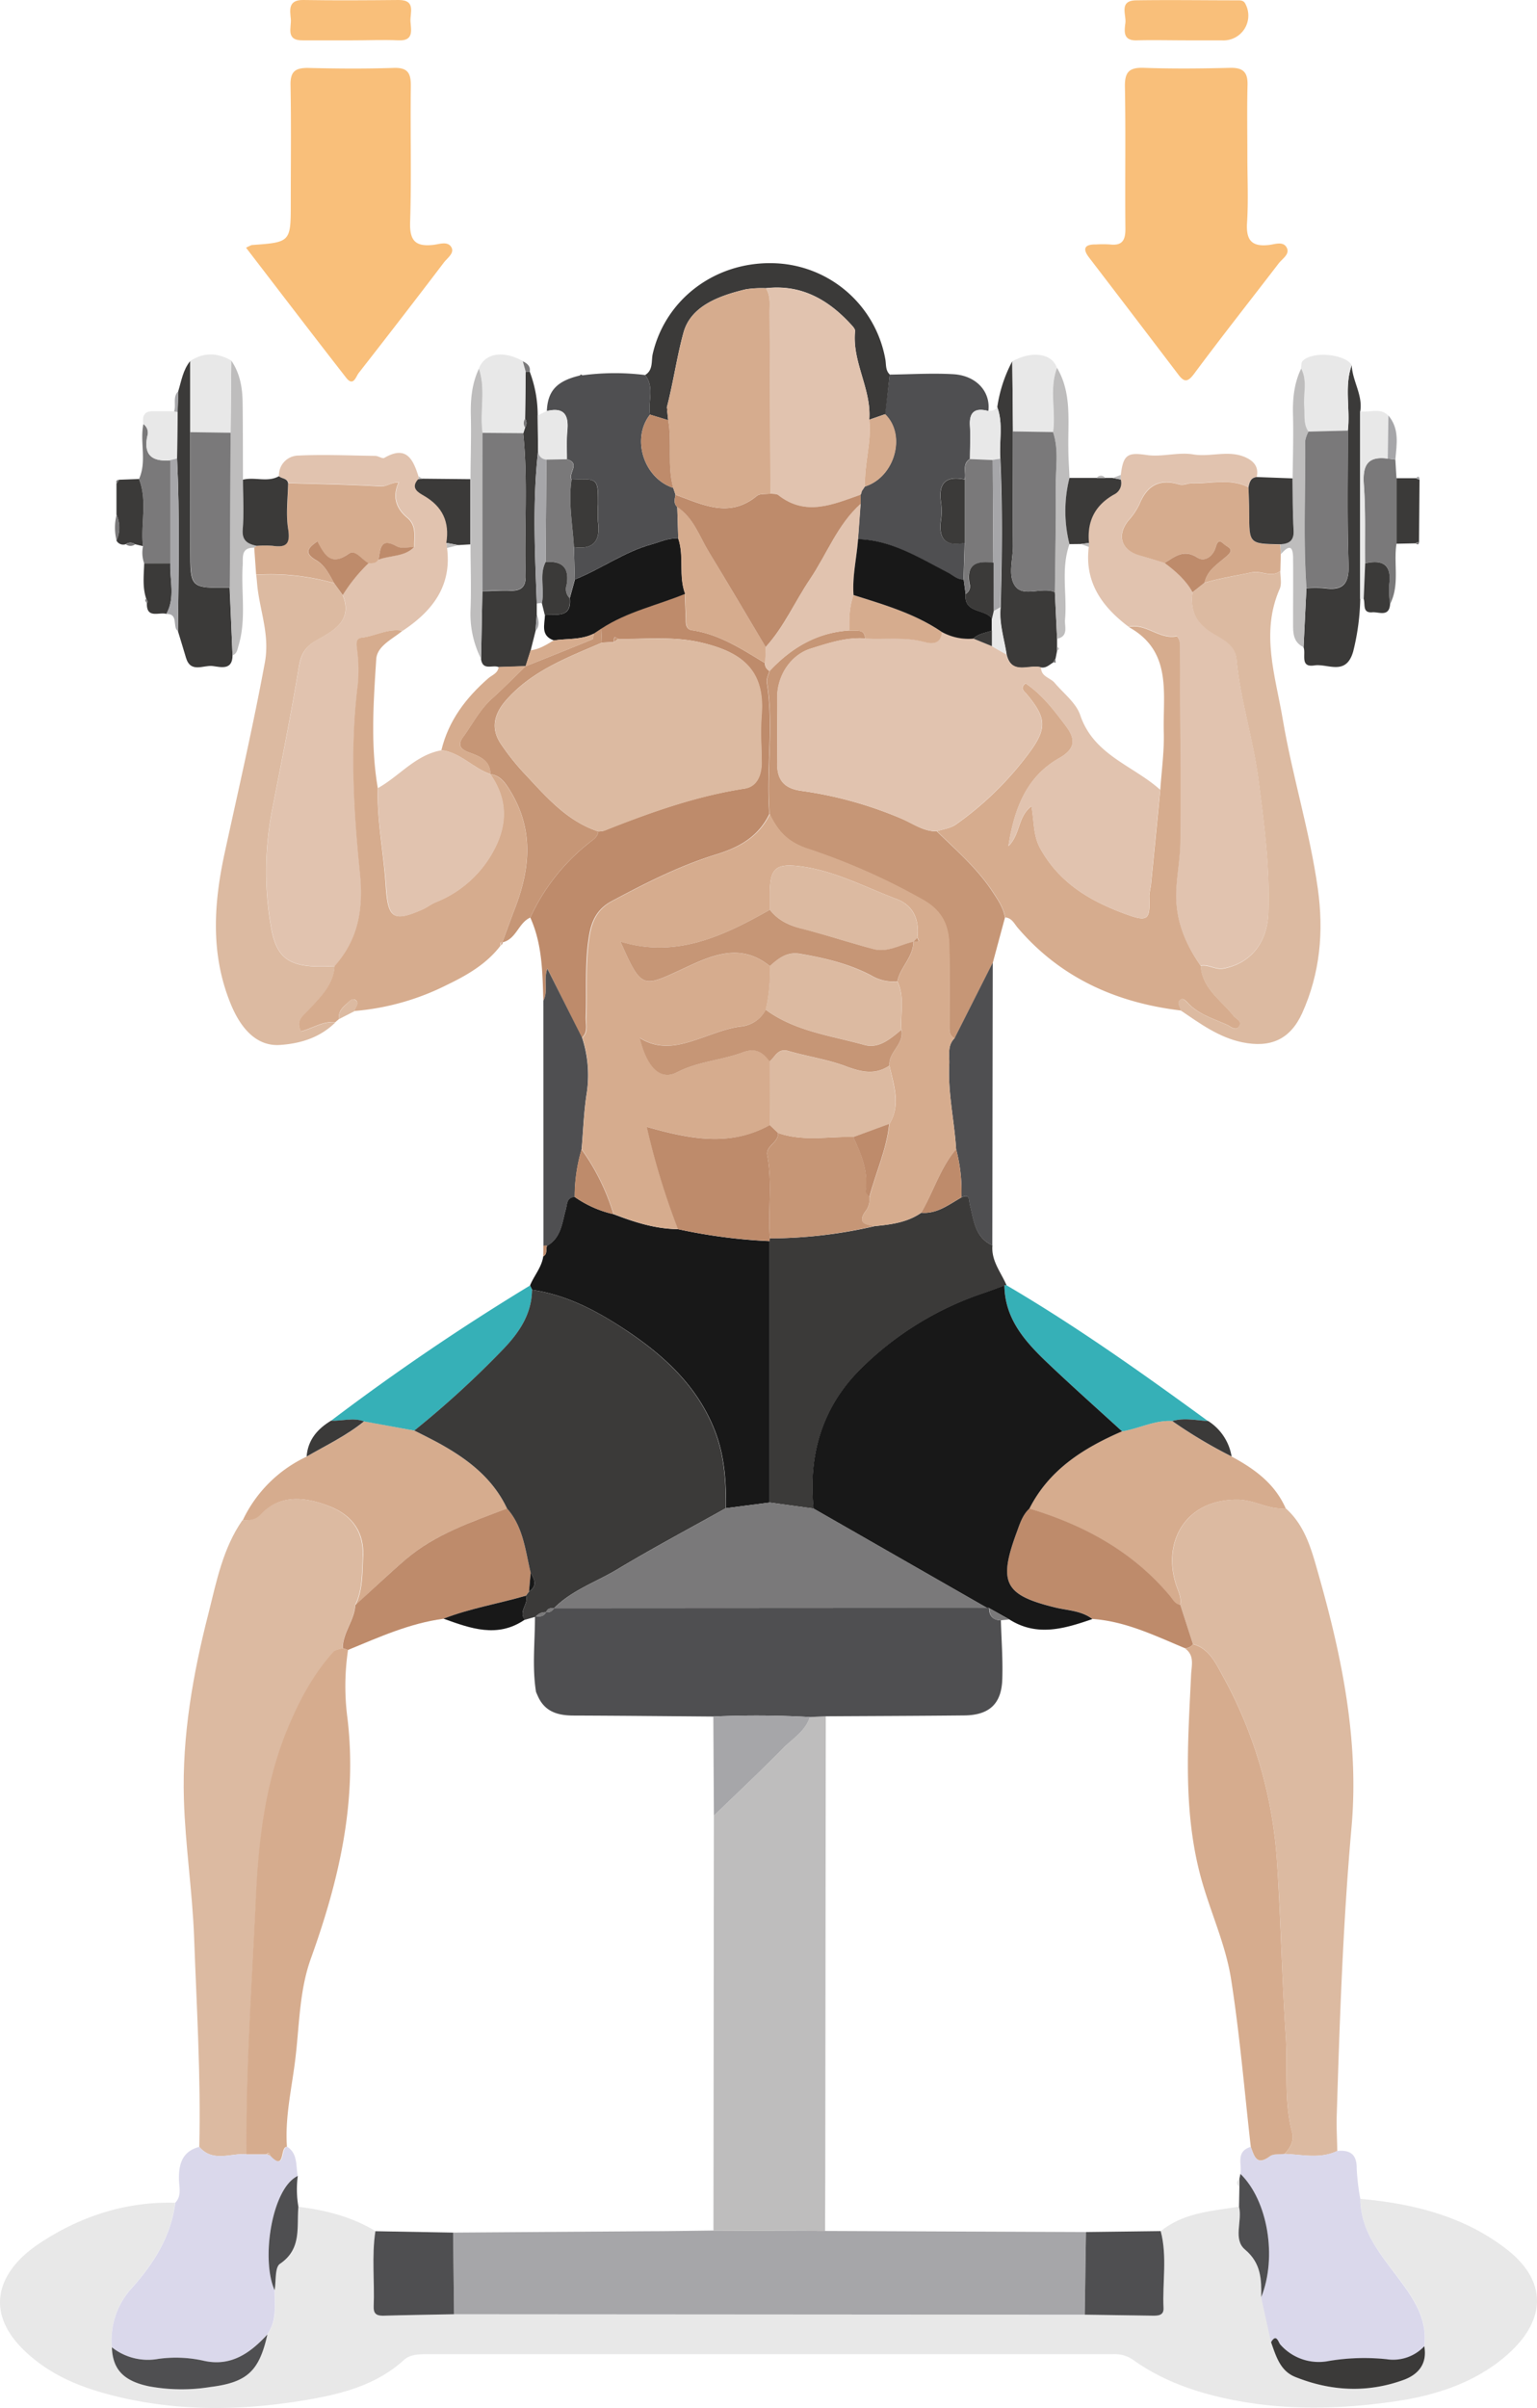 <svg xmlns="http://www.w3.org/2000/svg" viewBox="0 0 384.7 602.61"><title>ex_d2_4_2</title><g id="Layer_2" data-name="Layer 2"><g id="Layer_1-2" data-name="Layer 1"><path d="M340.48,550.26c13.43,1.18,26.4,4.48,37,12.91,10,8,9.64,18.06-1.29,27-7.72,6.35-17.23,9.32-26.85,10.74-14.3,2.1-28.76,2.37-43-.8-8.14-1.81-15.9-4.68-22.73-9.56a8.06,8.06,0,0,0-5.11-1.43q-85.88,0-171.77,0c-2.06,0-4.14.1-5.66,1.48-7.25,6.6-16.53,8.71-25.54,10.17-14.91,2.43-30.09,2.66-45-.75-8.37-1.92-16.37-4.69-23.17-10.63C-4.9,578.69-.22,568.19,9.62,561.57c10.14-6.81,21.65-10.68,34.2-10.34-1,8.36-5.33,15.11-10.76,21.22A19.3,19.3,0,0,0,28,587.4c.25,5.54,3,8.42,9.25,9.76a44.88,44.88,0,0,0,15.38.18c9.2-1.2,12.24-3.93,14.29-13.16,2.47-3.38,1.87-7.27,1.87-11.07.4-2.27,0-5.7,1.34-6.6,5.52-3.73,4.15-9.2,4.61-14.26,6.8.84,13.35,2.49,19.27,6.1-1,6.25-.18,12.53-.43,18.8-.07,1.66.52,2.4,2.27,2.35,6-.17,11.89-.25,17.84-.37l157.87.11,16.93.25c1.37,0,2.89,0,2.79-1.92-.31-6.41,1-12.89-.71-19.25,5.72-4.65,12.79-5,19.6-6.12.83,3.61-1.57,8.18,1.5,10.82,4,3.42,4.11,7.47,4.05,11.9q1.23,5.61,2.47,11.22c1.23,3.43,2.25,7.15,6,8.67,8.91,3.58,18,4.06,27.11.77,3.76-1.36,6-4.07,5.22-8.44.85-6.86-2.64-11.92-6.52-17.1C345.56,564.14,340.54,558.33,340.48,550.26Z" fill="#e8e8e8"/><path d="M321.79,377.44c5,4.42,6.57,10.74,8.26,16.68,5.86,20.63,10.15,41.63,8.22,63.22-2.13,23.94-2.95,47.92-3.69,71.93-.1,3,.08,6,.13,9-4.29,2.06-8.75.9-13.17.74,1.39-1.52,2.42-3.21,1.85-5.37-2.08-7.94-1-16.12-1.58-24.15-1-14.63-1.18-29.34-2.22-44A110.56,110.56,0,0,0,305.85,419c-1.5-2.69-3.27-6.59-7.26-7.58l-3.18-9.82c.38-1.73-.41-3.26-.94-4.81-3.62-10.75,2.17-21.63,15.36-21.51C314.12,375.33,317.62,377.92,321.79,377.44Z" fill="#dcbaa1"/><path d="M49.88,537.25c.42-17.45-.66-34.87-1.29-52.29-.42-11.58-2.22-23.12-2.56-34.7-.48-15.83,2.26-31.37,6.19-46.68,2-8,3.61-16.15,8.43-23.12,1.63,0,3,0,4.46-1.44,5-5.16,11.19-4.43,17-2.2,5.59,2.12,9,6.17,8.69,12.83-.22,4.11-.06,8.2-1.9,12-.21,3.84-3.13,6.89-3.15,10.79-.75.29-1.73.38-2.22.91-5.26,5.84-8.84,12.72-11.76,19.93-5.4,13.36-7,27.7-7.66,41.72-1,21.34-2.53,42.69-2.34,64.09C57.8,538.73,53.33,541.24,49.88,537.25Z" fill="#dcbaa1"/><path d="M69.82,119.17A4.93,4.93,0,0,1,74.73,114c6.37-.3,12.78,0,19.17.08.78,0,1.8.78,2.3.5,5.52-3.23,7.2.38,8.55,4.66l0,.69c-2,2.27.17,3.38,1.49,4.15,4.65,2.7,6.42,6.57,5.56,11.78l.09,1.26c1.24,9.56-3.69,15.82-11.11,20.74-3.61-.66-6.77,1.32-10.22,1.72-1.36.15-1.32,1.36-1.16,2.72a38.09,38.09,0,0,1,.22,8.92c-2,15.74-1.08,31.5.51,47.12.93,9-.35,16.64-6.32,23.4-11,.65-14.42-1.35-15.92-9.57a81.23,81.23,0,0,1,.44-30.53c2.22-11.3,4.46-22.61,6.37-34,.55-3.29,1.16-5.5,4.5-7.41,3.94-2.25,9.3-4.78,6.59-11.35a41.29,41.29,0,0,1,6.48-8c1,.05,1.89.07,2.5-.86,3-1.14,6.48-.66,9-3.16-.1-2.58.69-5.3-1.8-7.38-2.75-2.29-3.76-5.24-2.12-8.82-1.93,0-3,1.12-4.59,1-7.68-.47-15.37-.57-23.06-.81C71.87,119.64,70.53,119.83,69.82,119.17Z" fill="#e1c3af"/><path d="M280.53,118.86c.61-5.21,1.79-5.68,6.47-5,3.79.57,7.87-.78,11.63-.15,4.34.72,8.73-1.12,12.92.65,2.13.91,3.59,2.37,3,5-1.56.14-1.85,1.32-2.09,2.54-4.61-2.35-9.52-.85-14.28-1-.94,0-1.91.63-3.17.26-4.85-1.46-8,.29-9.85,5a17.5,17.5,0,0,1-2.78,4.09c-2.84,3.58-1.85,7.17,2.44,8.58,2.21.72,4.43,1.36,6.65,2,2.73,2.06,5.31,4.27,7,7.33-.54,4.17.52,7.2,4.38,9.83,2.46,1.67,6.26,2.87,6.63,6.87.94,10.13,4.16,19.82,5.48,29.94,1.47,11.17,2.92,22.24,2.52,33.5-.27,7.66-4.5,12.72-11.15,14-2.15.42-3.82-1.09-5.82-.67-4.14-5.83-6.59-12.08-6.11-19.47.26-4,1-7.91,1-11.84.12-16.52-.05-33.05-.15-49.58a2.79,2.79,0,0,0-.73-1.6c-4.36.93-7.71-3.35-12.06-2.31-6.64-5-11.06-11.16-9.94-20q0-.5,0-1c-.54-5.39,1.49-9.43,6.26-12.12A3.16,3.16,0,0,0,280.5,120Z" fill="#e1c3af"/><path d="M312.21,39.26c0,5.49.27,11-.08,16.45-.28,4.38,1.13,6.13,5.59,5.58,1.46-.18,3.67-1.06,4.44.92.57,1.49-1.23,2.56-2.12,3.71-7.06,9.21-14.26,18.32-21.18,27.64-1.69,2.27-2.57,2-4,.09Q283.73,79,272.55,64.4c-1.75-2.3-.92-3.27,1.74-3.23a31.23,31.23,0,0,1,3.49,0c3.16.39,3.94-1.11,3.9-4.05-.12-11.79.1-23.6-.12-35.39-.08-3.79,1.13-4.89,4.83-4.75,7.14.25,14.3.18,21.44,0,3.23-.08,4.51,1,4.42,4.3C312.1,27.29,312.21,33.28,312.21,39.26Z" fill="#f9bf7a"/><path d="M61.59,62A12,12,0,0,1,63,61.32c9.78-.7,9.78-.7,9.78-10.65s.12-19.61-.06-29.41C72.66,18,73.8,17,77,17c7.14.18,14.3.23,21.44,0,3.71-.15,4.43,1.36,4.39,4.66-.16,11.3.19,22.61-.18,33.89-.16,4.76,1.39,6.24,5.88,5.72,1.49-.17,3.69-1.05,4.53.77.63,1.4-1.17,2.58-2,3.71Q100.52,79.61,89.78,93.34c-.68.87-1.33,3.51-3.13,1.2C78.32,83.86,70.1,73.08,61.59,62Z" fill="#f9bf7a"/><path d="M132.67,321.68c1-2.46,2.91-4.53,3.3-7.27,1.12-.6.6-1.78.95-2.66,3.54-2,3.75-5.78,4.69-9.1.39-1.4.18-3,2.22-3.13a27.43,27.43,0,0,0,9.72,4.32c5.2,2,10.47,3.7,16.13,3.75a135.43,135.43,0,0,0,22.95,3q0,32.7,0,65.42l-10.91,1.41c.06-6.64-.35-13.18-2.82-19.48-4.24-10.77-12.15-18.24-21.47-24.56-7.44-5-15.18-9.27-24.22-10.59C133,322.42,132.83,322.05,132.67,321.68Z" fill="#181818"/><path d="M192.59,376q0-32.72,0-65.42,0-.34.09-.69A117.11,117.11,0,0,0,219,306.83c4.07-.4,8.11-.92,11.59-3.34,4,.32,6.91-2.07,10.08-3.85,2.2-1,1.79.72,2.1,1.91,1,3.85,1.25,8.13,5.63,10.09-.35,3.87,2.14,6.73,3.53,10a.75.75,0,0,0-.51.06c-1.7.62-3.39,1.28-5.11,1.86a79.42,79.42,0,0,0-31.23,19.38c-9.34,9.45-12.78,21.35-11.42,34.58Z" fill="#3b3a39"/><path d="M282.5,156.91c4.35-1,7.7,3.24,12.06,2.31a2.79,2.79,0,0,1,.73,1.6c.1,16.53.27,33.06.15,49.58,0,3.93-.76,7.87-1,11.84-.48,7.39,2,13.64,6.11,19.47.38,5.68,5.09,8.54,8.16,12.45.67.85,2.31,1.33,1.46,2.65s-2.1.09-3-.33c-3.4-1.55-7.09-2.58-9.78-5.42-.61-.65-1.49-1.72-2.32-.46-.3.44.32,1.5.53,2.28-16.06-1.91-30-8.08-40.72-20.53-1-1.09-1.53-2.64-3.3-2.77-.42-2.51-1.82-4.51-3.19-6.58-3.81-5.75-9-10.21-13.86-15,1.56-.52,3.35-.72,4.65-1.62A80.28,80.28,0,0,0,257.88,188c4.34-5.95,3.84-8.64-1-14.41-.58-.68-1.67-1.36-.17-2.57,4.14,2.8,7.13,6.74,10.09,10.68,2.38,3.17,2.53,5.59-1.64,8-8.09,4.56-11.25,12.35-12.76,22.06,3.1-3.13,2.27-7.37,5.77-10,.71,4,.41,7.32,2.2,10.56,4.77,8.61,12.39,13.11,21.14,16.34,5.81,2.14,6.43,1.66,6.15-4.44a17.39,17.39,0,0,1,.38-2.44q1.2-12.08,2.37-24.14c.32-4.77,1-9.55.88-14.3C291,173.68,293.56,163,282.5,156.91Z" fill="#d6ac8e"/><path d="M295.55,252.88c-.21-.78-.83-1.84-.53-2.28.83-1.26,1.71-.19,2.32.46,2.69,2.84,6.38,3.87,9.78,5.42.93.42,2.15,1.7,3,.33s-.79-1.8-1.46-2.65c-3.07-3.91-7.78-6.77-8.16-12.45,2-.42,3.67,1.09,5.82.67,6.65-1.31,10.88-6.37,11.15-14,.4-11.26-1.05-22.33-2.52-33.5-1.32-10.12-4.54-19.81-5.48-29.94-.37-4-4.17-5.2-6.63-6.87-3.86-2.63-4.92-5.66-4.38-9.83l3-2.38c3.88-1.16,7.89-1.76,11.83-2.6,2.48-.53,4.9,1.44,7.15-.36,0,1.49.43,3.18-.13,4.44-4.86,11-1.06,21.87.76,32.69,2.4,14.22,6.76,28,8.77,42.35,1.52,10.78.57,21.2-3.92,31.17-3,6.57-7.91,8.74-15,7.28C305,259.59,300.35,256.12,295.55,252.88Z" fill="#dcbaa1"/><path d="M49.88,537.25c3.45,4,7.92,1.48,11.93,1.85h5a2.44,2.44,0,0,0,.91.3c3.93,4.24,2.38-2.28,4.22-2.14C74.59,539,74,542,74.54,544.52c-6.55,3-9.26,21-5.8,28.59,0,3.8.6,7.69-1.87,11.07-4.31,4.69-9.14,8.14-16,6.58a31.74,31.74,0,0,0-11.36-.45A14.53,14.53,0,0,1,28,587.4a19.3,19.3,0,0,1,5.11-14.95c5.43-6.11,9.71-12.86,10.76-21.22,1.69-1.79.92-4,.92-6C44.74,541.35,45.74,538.34,49.88,537.25Z" fill="#dad8eb"/><path d="M85.76,148.92c2.71,6.57-2.65,9.1-6.59,11.35-3.34,1.91-4,4.12-4.5,7.41-1.91,11.35-4.15,22.66-6.37,34a81.23,81.23,0,0,0-.44,30.53c1.5,8.22,5,10.22,15.92,9.57-.31,4.7-3.49,7.69-6.41,10.86-1.38,1.5-3.56,2.76-2,5.48,2.91-.73,5.47-2.62,8.6-2.29-3.86,3.82-8.74,5.33-13.93,5.67-5.36.35-9.43-3.44-12.18-10-5.23-12.53-4.4-25.29-1.62-38.09,3.45-15.84,7.1-31.63,10.05-47.6,1.3-7-1.3-13-1.92-19.53-.07-.81-.15-1.62-.23-2.42a58.22,58.22,0,0,1,19.52,2.11Z" fill="#dcbaa1"/><path d="M321.55,539c4.41.16,8.87,1.32,13.16-.74,3.17-.28,4.89.8,4.86,4.35a57.57,57.57,0,0,0,.91,7.69c.06,8.07,5.08,13.88,9.49,19.78,3.88,5.18,7.37,10.24,6.52,17.1a10.7,10.7,0,0,1-9.47,3.24,53.84,53.84,0,0,0-14.39.44,12.81,12.81,0,0,1-12.21-4.14c-.44-.5-1-2.84-2.28-.54q-1.25-5.61-2.47-11.22c4-10,1.63-24.19-5.21-30.85.46-2.44-1.28-5.71,2.6-6.86.87,2.21,1.36,4.94,4.78,2.36C318.72,538.9,320.29,539.14,321.55,539Z" fill="#dad8eb"/><path d="M83.94,255.79c-3.13-.33-5.69,1.56-8.6,2.29-1.53-2.72.65-4,2-5.48,2.92-3.17,6.1-6.16,6.41-10.86,6-6.76,7.25-14.37,6.32-23.4-1.59-15.62-2.5-31.38-.51-47.12a38.09,38.09,0,0,0-.22-8.92c-.16-1.36-.2-2.57,1.16-2.72,3.45-.4,6.61-2.38,10.22-1.72-2.52,2.11-6.34,3.78-6.55,7.11-.69,10.73-1.45,21.52.39,32.25-.25,8.28,1.5,16.4,2,24.62.53,8,1.83,9,9.35,5.66,1-.48,2-1.23,3-1.67a28.22,28.22,0,0,0,14.8-13.29c3.36-6.43,3.24-12.75-1-18.8,2.62.36,3.85,2.35,5.07,4.34,5.74,9.44,4.94,19.14,1.19,29-1.12,2.91-2.18,5.85-3.27,8.77l0-.08c-.14.05-.4.09-.41.16a3.3,3.3,0,0,0,0,.7C121.89,241.13,117,244,112,246.4A62.85,62.85,0,0,1,88.73,253c.08-.91,1.27-1.86.38-2.66s-1.71.3-2.37.89c-1.11,1-2.17,2-1.84,3.73Z" fill="#d6ac8e"/><path d="M136,250.42c-.22-7.07-.27-14.17-3.27-20.8A50.77,50.77,0,0,1,147.36,211c1-.86,2.22-1.42,2.38-2.92a5.94,5.94,0,0,0,1.48-.21c11.39-4.54,22.9-8.64,35.11-10.53,3.14-.49,4.28-3.39,4.26-6.54,0-4-.26-8,0-12,.9-11.54-5.44-15.72-15.1-18-6.9-1.63-13.89-.8-20.84-.93-1.35-1.06-.82.38-1.07.8l-2.95.14c0-1.18-.09-2.35-.14-3.53,6.41-4.24,13.94-5.8,20.92-8.7l.24,6.44c0,1.18.06,2.48,1.56,2.7,6.88,1,12.5,4.75,18.25,8.22a2.08,2.08,0,0,0,1.11,1.95c-.23,1-.8,2-.65,2.87,1.8,10.95-.25,22,.65,32.95-2.72,5.59-7.39,8.29-13.25,10.09-9.18,2.82-17.78,7.2-26.25,11.73-3.29,1.77-4.88,4.44-5.56,8.24-1.23,6.92-.64,13.85-.89,20.78-.07,1.75.64,3.69-1,5.16L137,242.37C136,245.24,137.28,248,136,250.42Z" fill="#be8b6b"/><path d="M192.62,203.73c-.9-11,1.15-22-.65-32.95-.15-.9.42-1.91.65-2.87,5.42-5.78,11.83-9.62,19.93-10.14,1.49.37,3.76-.77,4,2-4.74-.34-9.19,1.17-13.57,2.53-5.07,1.58-8.4,6.76-8.44,12.19s.08,10.93,0,16.4c-.08,4.17,1.6,6.38,5.92,7a98.53,98.53,0,0,1,25.23,7c2.86,1.23,5.47,3.21,8.8,3.15,4.86,4.76,10.05,9.22,13.86,15,1.37,2.07,2.77,4.07,3.19,6.58q-1.53,5.65-3.05,11.31l-9.55,18.92c-1.49-.75-1.31-2.15-1.31-3.46,0-6.58.08-13.16-.07-19.73-.1-4.82-1.59-8.54-6.37-11.33a162,162,0,0,0-29.33-13C196.92,210.6,194.56,207.8,192.62,203.73Z" fill="#c69676"/><path d="M89,401.67c1.83-3.82,1.67-7.91,1.89-12,.36-6.66-3.1-10.71-8.69-12.83-5.85-2.23-12.06-3-17,2.2-1.43,1.47-2.83,1.42-4.46,1.44a33.28,33.28,0,0,1,16.09-16c4.86-2.83,10-5.23,14.38-8.81L103.7,358c1.9,1,3.82,1.89,5.69,2.91,7.31,4,13.84,8.79,17.52,16.6-8.87,3.39-18,6.4-25.33,12.72C97.27,393.9,93.15,397.84,89,401.67Z" fill="#d6ac8e"/><path d="M321.79,377.44c-4.17.48-7.67-2.11-12-2.15-13.19-.12-19,10.76-15.36,21.51.53,1.55,1.32,3.08.94,4.81-1.34-.15-1.81-1.3-2.54-2.18-9.33-11.17-21.51-17.77-35.22-21.91,5-9.77,13.56-15.16,23.19-19.33,4.23-.67,8.14-2.85,12.56-2.58a120.36,120.36,0,0,0,14.81,8.84C313.93,367.53,319.06,371.23,321.79,377.44Z" fill="#d6ac8e"/><path d="M222.7,93.74c5.29-.06,10.59-.4,15.86-.1,5.82.32,9.42,4.39,8.82,9.22-3.29-.89-4.86.17-4.62,3.75.18,2.74,0,5.49,0,8.23-2.06,1.29-.85,3.42-1.31,5.12-4.8-1-6.64,1-5.95,5.73a15.51,15.51,0,0,1,0,4.41c-.7,4.77,1.17,6.72,5.95,5.73l-.29,9.22c-1.62,0-2.68-1.1-4-1.78-7.13-3.67-14-8.08-22.43-8.33q.33-4.44.65-8.87v-2.28a1.76,1.76,0,0,0,.26-.83l.75-1.12.1-.1c7.46-2.35,10.4-12.89,5-18.08Z" fill="#4f4f51"/><path d="M145.81,93.92a61.18,61.18,0,0,1,15.65-.07c2.45,3.05.66,6.62,1.23,9.91-4.71,6-1.58,15.91,5.81,18.33l.57,1.7c-.16,1.07-.56,2.17.44,3.08q.13,4,.25,7.95c-2.4-.3-4.5.8-6.71,1.4-6.88,1.88-12.64,6.18-19.18,8.78l-.22-8.09c4.92.72,6.66-1.57,6.06-6.26a35.38,35.38,0,0,1,0-4.49c0-6.43,0-6.43-6.61-6.12-1-1.56,2.33-4.13-1.19-5.11,0-2.42-.12-4.86.11-7.27.37-4-1-5.8-5.15-4.79.21-5.06,2.49-7.52,8.23-8.89l.35-.18Z" fill="#4f4f51"/><path d="M320.46,142.87c-2.25,1.8-4.67-.17-7.15.36-3.94.84-7.95,1.44-11.83,2.6.67-3.21,3.39-4.76,5.58-6.68,1.27-1.12,1.29-1.76-.11-2.55-.95-.53-1.93-2.36-2.67.36-.59,2.13-2.72,3.79-4.53,2.61-3.48-2.28-5.69-.25-8.25,1.31-2.22-.68-4.44-1.32-6.65-2-4.29-1.41-5.28-5-2.44-8.58a17.5,17.5,0,0,0,2.78-4.09c1.89-4.69,5-6.44,9.85-5,1.26.37,2.23-.29,3.17-.26,4.76.14,9.67-1.36,14.28,1,.06,2.12.17,4.24.18,6.36,0,7.81,0,7.81,7.78,7.94l.12,2.5Z" fill="#d6ac8e"/><path d="M83.63,145.92a58.22,58.22,0,0,0-19.52-2.11l-.48-6.76a6.7,6.7,0,0,1,.6-.45,26.32,26.32,0,0,1,4,0c3.54.52,4.41-.66,3.88-4.27s0-7.6,0-11.42c7.69.24,15.38.34,23.06.81,1.64.11,2.66-1,4.59-1-1.64,3.58-.63,6.53,2.12,8.82,2.49,2.08,1.7,4.8,1.8,7.38-1.45,0-3.2.48-4.31-.15-4.29-2.44-4.16.75-4.64,3.31-.61.93-1.55.91-2.5.86-1.68-.83-3.25-3.55-5-2.33-4.56,3.24-6.11.11-7.82-3.11-2.23,1.53-3.55,2.84-.36,4.68C81.29,141.42,82.42,143.75,83.63,145.92Z" fill="#d6ac8e"/><path d="M162.69,103.76c-.57-3.29,1.22-6.86-1.23-9.91,2.1-1.25,1.5-3.56,1.93-5.37,3.18-13.56,15.52-22.94,30-22.62A29.19,29.19,0,0,1,221.61,90c.21,1.3,0,2.68,1.09,3.72q-.55,5-1.13,9.92l-4,1.39c.59-7.66-4.35-14.45-3.55-22.17.05-.52-.56-1.18-1-1.65-5.73-6.26-12.5-10.12-21.34-9.09a26.1,26.1,0,0,0-4.94.26c-6.65,1.57-13.82,4.16-15.66,10.81-1.66,6-2.55,12.51-4.17,18.72l.09,1,.24,2.24Z" fill="#3b3a39"/><path d="M293.4,355.61c-4.42-.27-8.33,1.91-12.56,2.58-6.23-5.7-12.55-11.31-18.66-17.13-5.58-5.31-10.68-11-10.79-19.38a.75.75,0,0,1,.51-.06c17.52,10.28,34,22,50.45,34C299.37,355.45,296.39,354.72,293.4,355.61Z" fill="#36b0b7"/><path d="M103.7,358l-12.58-2.3c-2.73-1-5.51-.05-8.26-.17a585.35,585.35,0,0,1,49.81-33.84c.16.37.33.74.5,1.11-.07,6-3.22,10.67-7.16,14.79A239.57,239.57,0,0,1,103.7,358Z" fill="#36b0b7"/><path d="M149.74,208.07c-.16,1.5-1.34,2.06-2.38,2.92a50.77,50.77,0,0,0-14.64,18.63c-3,1.34-3.48,5.44-7,6.21,1.09-2.92,2.15-5.86,3.27-8.77,3.75-9.84,4.55-19.54-1.19-29-1.22-2-2.45-4-5.07-4.34h0c0-3.64-3.06-4.54-5.47-5.47s-2.6-2.12-1.29-3.91c2.31-3.18,4.09-6.73,7.07-9.43s5.72-5.48,8.56-8.24l-.07.07c5.6-2.24,11.2-4.46,16.77-6.77.25-.1.2-.92.29-1.41l1.92-1.27c.05,1.18.1,2.35.14,3.53-8.6,3.71-17.44,7-23.9,14.31-3.09,3.49-4.06,7.17-1.28,11.2a60.48,60.48,0,0,0,5.51,6.95C136.5,199.14,141.7,205.42,149.74,208.07Z" fill="#c69676"/><path d="M136,250.42c1.29-2.43,0-5.18,1-8l8.73,17.36a30.14,30.14,0,0,1,1.15,13.62c-.76,4.7-.9,9.5-1.32,14.26a41.68,41.68,0,0,0-1.71,11.91c-2,.13-1.83,1.73-2.22,3.13-.94,3.32-1.15,7.09-4.69,9.09a1.42,1.42,0,0,0-.91.05Z" fill="#4f4f51"/><path d="M238.93,259.81l9.55-18.92q-.06,35.37-.11,70.75c-4.38-2-4.65-6.24-5.63-10.09-.31-1.19.1-2.91-2.1-1.91a41.28,41.28,0,0,0-1.33-12.07c-.43-7.07-2.09-14.05-1.72-21.18C237.71,264.17,237,261.7,238.93,259.81Z" fill="#4f4f51"/><path d="M338.33,91.38c.17,4,2.8,7.45,2.13,11.55v46.93A58.54,58.54,0,0,1,338.7,163c-1.76,6.27-6.38,3-9.73,3.52-3.7.58-2.05-2.84-2.7-4.53l.72-14.78a27.94,27.94,0,0,1,4.48,0c4.77.69,6.24-1.16,6.07-6-.38-11.12-.16-22.26-.18-33.39C338,102.32,336.4,96.75,338.33,91.38Z" fill="#3b3a39"/><path d="M249.61,101.88a35.12,35.12,0,0,1,3.76-11.49q.09,8.79.17,17.58c0,9.56-.09,19.12,0,28.67,0,3.43-1.35,7.54.62,10.12s6.26.3,9.4,1.25l.47.16q.28,5.84.55,11.69l0,2,0,1c-.12.64-.25,1.27-.37,1.91l-.57,1c-.95.54-1.74,1.44-3,1.26-2.95-.88-7.31,2.12-8.66-3.15-.59-3.94-1.91-7.77-1.52-11.83.34-12.4.49-24.79-.07-37.18C250.05,110.49,251.15,106.11,249.61,101.88Z" fill="#3b3a39"/><path d="M58.2,164c0,3.84-3,2.92-5,2.67-2.28-.28-5.5,1.86-6.66-2.1-.64-2.21-1.34-4.41-2-6.61.15-14.41.48-28.82-.22-43.23l.12-11.65.18-5.2c.79-2.59,1.19-5.33,3-7.54q0,8.91,0,17.82l0,29.39c0,9.64,0,9.64,9.85,9.51Q57.86,155.52,58.2,164Z" fill="#3b3a39"/><path d="M132.58,93a30.66,30.66,0,0,1,2,11l.09,8.94c-1.42,12.71-.78,25.44-.32,38.16v2.75c-.11,1.37-.22,2.74-.32,4.11-.4,1.61-.81,3.21-1.21,4.82-.42,1.34-.84,2.67-1.27,4l.07-.07-6.82.23c-1.47-.66-4,1-4.39-2q.17-8.5.32-17c2.32,0,4.63-.22,6.94-.12,2.71.11,4-.93,3.88-3.74-.34-11.87.63-23.77-.6-35.63l.48-1.45a2.07,2.07,0,0,0,0-2.24L131.58,93Z" fill="#3b3a39"/><path d="M297,10.1c-4.15,0-8.31-.11-12.46,0-3.59.12-3.1-2.39-2.86-4.41S280,.15,284.34.08c8.47-.13,17,0,25.43,0,.79,0,1.57,0,2,1A6.21,6.21,0,0,1,306,10.11Z" fill="#f9bf7a"/><path d="M88.25,10.1c-4.15,0-8.31,0-12.46,0-4.37.08-2.81-3.2-3-5.33S72-.06,75.9,0c8,.13,15.94.07,23.91,0,4.36,0,2.79,3.25,2.93,5.38s.9,4.9-3,4.72S92.06,10.11,88.25,10.1Z" fill="#f9bf7a"/><path d="M349.25,115c.09,1.55.18,3.1.28,4.65q0,8.2,0,16.4c-.78,5,.88,10.31-1.62,15.15a24.11,24.11,0,0,1-.24-4.93c.73-5-1.55-6.27-6-5.31-.07-6.59.17-13.19-.31-19.75-.35-4.75.88-7.15,6-6.46Z" fill="#7a797a"/><path d="M58.2,164q-.35-8.48-.68-16.94.09-19.38.2-38.76.09-9,.17-18.06c2.21,3.21,2.8,6.87,2.84,10.65.07,6.39.06,12.77.08,19.16,0,4.13.28,8.29-.06,12.4-.24,2.91,1.26,3.67,3.48,4.16a6.7,6.7,0,0,0-.6.45c-3.43-.06-2.76,2.49-2.89,4.53-.41,6.68.95,13.46-1.06,20.06C59.4,162.6,59.31,163.59,58.2,164Z" fill="#bebdbd"/><path d="M338.33,91.38c-1.93,5.37-.3,10.94-1,16.38l-9.86.24c-1.32-1.89-.88-4.07-1.06-6.17-.28-3.2.86-6.51-.77-9.59.11-.64,0-1.49.38-1.89C328.43,87.79,336.64,88.53,338.33,91.38Z" fill="#e8e8e8"/><path d="M325.67,92.24c1.63,3.08.49,6.39.77,9.59.18,2.1-.26,4.28,1.06,6.17a7.4,7.4,0,0,0-.83,2.31c.12,12.28-.53,24.57.32,36.85l-.72,14.78c-2.85-1.33-2.6-4-2.62-6.42,0-5.33.05-10.65,0-16-.05-3.52-1.46-2.67-3.05-.83l-.12-2.51c2.27-.13,3.51-.93,3.33-3.61-.31-4.28-.2-8.59-.27-12.89.05-5.13.22-10.27.1-15.4C323.5,100.12,323.82,96.06,325.67,92.24Z" fill="#bebdbd"/><path d="M120.74,147.89q-.17,8.49-.32,17a24.92,24.92,0,0,1-2.65-12.33c.21-5.43,0-10.88,0-16.33s0-10.88,0-16.32c0-5.25.21-10.49.08-15.73-.11-4.16.23-8.16,2.06-12,1.79,5.28.16,10.75.93,16.09Z" fill="#bebdbd"/><path d="M120.78,108.32c-.77-5.34.86-10.81-.93-16.09,1.5-3.86,6-4.63,11-1.88.24.87.49,1.73.73,2.6l-.15,11.76a2,2,0,0,0,0,2.24L131,108.4Z" fill="#e8e8e8"/><path d="M36.09,141a7.94,7.94,0,0,1-.29-4.32c-.65-5.58,1.15-11.31-1-16.81,2-4.45.16-9.21,1.09-13.75a2.67,2.67,0,0,1,1,3.07c-1,4.9,1.41,6.36,5.79,6q0,12.91,0,25.84Z" fill="#7a797a"/><path d="M253.54,108q-.07-8.79-.17-17.58c4.92-2.73,10-2,11.16,1.66-1.94,5.26-.21,10.74-1,16.07Z" fill="#e8e8e8"/><path d="M57.89,90.23q-.09,9-.17,18.06l-10.08-.14q0-8.91,0-17.82C51,88.1,54.44,88.23,57.89,90.23Z" fill="#e8e8e8"/><path d="M64.23,136.6c-2.22-.49-3.72-1.25-3.48-4.16.34-4.11.07-8.27.06-12.4,3-.75,6.14.74,9-.87.71.66,2.05.47,2.3,1.73-.06,3.82-.58,7.7,0,11.42s-.34,4.79-3.88,4.27A26.32,26.32,0,0,0,64.23,136.6Z" fill="#3b3a39"/><path d="M323.51,119.71c.07,4.3,0,8.61.27,12.89.18,2.68-1.06,3.48-3.33,3.61-7.79-.12-7.78-.12-7.78-7.93,0-2.12-.12-4.24-.18-6.36.24-1.22.53-2.4,2.09-2.54Z" fill="#3b3a39"/><path d="M263.57,108.12c.75-5.33-1-10.81,1-16.07,3.72,6.32,2.71,13.31,2.83,20.15,0,2.47.19,4.93.29,7.4a33.92,33.92,0,0,0,0,16.57c-2.22,6.2-.56,12.61-1.12,18.9-.15,1.75.95,4.15-2,4.79q-.27-5.85-.55-11.69c.09-8.76.31-17.52.21-26.28C264.18,117.3,265.09,112.64,263.57,108.12Z" fill="#bebdbd"/><path d="M267.68,136.17a33.92,33.92,0,0,1,0-16.57l6.84,0h2.14l1.85,0,2,.39a3.16,3.16,0,0,1-1.68,3.76c-4.77,2.69-6.8,6.73-6.26,12.12l-2.06.27Z" fill="#3b3a39"/><path d="M117.71,119.91q0,8.16,0,16.32l-3,.18-3-.55c.85-5.21-.92-9.08-5.57-11.78-1.32-.77-3.51-1.88-1.49-4.15l1-.14Z" fill="#3b3a39"/><path d="M347.34,114.77c-5.08-.69-6.31,1.71-6,6.46.48,6.56.24,13.16.31,19.75l-.37,8.9-.43,0-.43,0V102.93c2.33.42,4.94-1,7,1Z" fill="#e8e8e8"/><path d="M34.79,119.87c2.16,5.5.36,11.23,1,16.81l-2-.49a2,2,0,0,0-2.33,0,1.91,1.91,0,0,1-2.31-.92,7.87,7.87,0,0,0,0-6.48q0-3.9,0-7.8l.65-.94Z" fill="#3b3a39"/><path d="M42.64,115.16c-4.38.39-6.78-1.07-5.79-6a2.67,2.67,0,0,0-1-3.07c-.22-1.83.13-3.22,2.41-3.18,1.77,0,3.53,0,5.3,0a2.38,2.38,0,0,0,.88.13l-.12,11.65Z" fill="#e8e8e8"/><path d="M249.61,101.88c1.54,4.23.44,8.61.72,12.91l-1.85.29-5.69-.24c0-2.74.15-5.49,0-8.23-.24-3.58,1.33-4.64,4.62-3.75C248.2,102.71,249.13,102.8,249.61,101.88Z" fill="#e8e8e8"/><path d="M349.52,136.07q0-8.2,0-16.4h4.85l.93.39-.13,15.68a.68.68,0,0,0-.81.23Z" fill="#3b3a39"/><path d="M36.09,141h6.56c-.19,4.22,1.26,8.58-1,12.63-1.82-.54-5,1.32-4.89-2.67.07-.13.21-.28.18-.38a4.56,4.56,0,0,0-.34-.75C35.62,146.93,36,144,36.09,141Z" fill="#3b3a39"/><path d="M41.61,153.63c2.3-4,.85-8.41,1-12.63q0-12.92,0-25.84l1.71-.44c.7,14.41.37,28.82.22,43.23C43.05,156.87,44.81,153.56,41.61,153.63Z" fill="#a6a6a9"/><path d="M134.68,112.9l-.09-8.94,2.25-1.09c4.15-1,5.52.83,5.15,4.79-.23,2.41-.08,4.85-.11,7.27l-5.11.09A2.13,2.13,0,0,1,134.68,112.9Z" fill="#e8e8e8"/><path d="M341.32,149.88l.37-8.9c4.42-1,6.7.35,6,5.31a24.11,24.11,0,0,0,.24,4.93c-.26,3.23-2.76,1.9-4.39,2C340.91,153.49,341.76,151.21,341.32,149.88Z" fill="#3b3a39"/><path d="M82.86,355.52c2.75.12,5.53-.85,8.26.17-4.4,3.58-9.52,6-14.38,8.81C77.06,360.33,79.45,357.58,82.86,355.52Z" fill="#3b3a39"/><path d="M293.4,355.61c3-.89,6-.16,9,0a13,13,0,0,1,5.86,8.86A120.36,120.36,0,0,1,293.4,355.61Z" fill="#3b3a39"/><path d="M347.34,114.77l.15-10.8c2.84,3.33,2.09,7.23,1.76,11Z" fill="#a6a6a9"/><path d="M84.9,255c-.33-1.71.73-2.75,1.84-3.73.66-.59,1.36-1.8,2.37-.89s-.3,1.75-.38,2.66Z" fill="#dcbaa1"/><path d="M29.19,128.81a7.87,7.87,0,0,1,0,6.48A13,13,0,0,1,29.19,128.81Z" fill="#7a797a"/><path d="M44.47,103.07a2.38,2.38,0,0,1-.88-.13c.54-1.65-.44-3.62,1.06-5.07Z" fill="#a6a6a9"/><path d="M131.58,93c-.24-.87-.49-1.73-.73-2.6,1.09.55,2,1.22,1.73,2.65Z" fill="#7a797a"/><path d="M136,311.79a1.42,1.42,0,0,1,.91-.05c-.35.89.17,2.07-.95,2.67C136,313.53,136,312.66,136,311.79Z" fill="#be8b6b"/><path d="M276.63,119.63h-2.14A1.26,1.26,0,0,1,276.63,119.63Z" fill="#bebdbd"/><path d="M31.5,136.21a2,2,0,0,1,2.33,0A1.91,1.91,0,0,1,31.5,136.21Z" fill="#7a797a"/><path d="M280.5,120l-2-.39,2-.75Z" fill="#bebdbd"/><polygon points="145.81 93.92 145.43 93.8 145.07 93.98 145.4 93.7 145.81 93.92" fill="#3b3a39"/><path d="M36.56,149.83a4.56,4.56,0,0,1,.34.75c0,.1-.11.25-.18.38a4.44,4.44,0,0,1-.37-.76C36.32,150.11,36.49,150,36.56,149.83Z" fill="#7a797a"/><path d="M354.37,136a.68.68,0,0,1,.81-.23C355.07,136.38,354.76,136.31,354.37,136Z" fill="#7a797a"/><path d="M125.45,236.61a3.3,3.3,0,0,1,0-.7c0-.07.27-.11.41-.16A2.05,2.05,0,0,1,125.45,236.61Z" fill="#c69676"/><path d="M29.88,120.07l-.65.94C28.94,120.35,29.19,120.06,29.88,120.07Z" fill="#7a797a"/><path d="M355.31,120.07l-.93-.39C355,119.06,355.29,119.23,355.31,120.07Z" fill="#a6a6a9"/><path d="M105.77,119.79l-1,.14,0-.69Z" fill="#bebdbd"/><path d="M206.51,558.29l65.3.27-.3,20.68-157.87-.11q-.12-10.21-.23-20.43l48.25-.34c5.64,0,11.27-.12,16.91-.18Z" fill="#a6a6a9"/><path d="M113.41,558.7q.12,10.21.23,20.43c-6,.12-11.89.2-17.84.37-1.75,0-2.34-.69-2.27-2.35.25-6.27-.53-12.55.43-18.8Z" fill="#4f4f51"/><path d="M271.51,579.24l.3-20.68,18.71-.24c1.68,6.36.4,12.84.71,19.25.1,1.91-1.42,1.94-2.79,1.92Z" fill="#4f4f51"/><path d="M28,587.4a14.53,14.53,0,0,0,11.57,2.91,31.74,31.74,0,0,1,11.36.45c6.85,1.56,11.68-1.89,16-6.58-2.05,9.23-5.09,12-14.29,13.16a44.88,44.88,0,0,1-15.38-.18C30.92,595.82,28.2,592.94,28,587.4Z" fill="#4f4f51"/><path d="M318.14,586.14c1.31-2.3,1.84,0,2.28.54a12.81,12.81,0,0,0,12.21,4.14,53.84,53.84,0,0,1,14.39-.44,10.7,10.7,0,0,0,9.47-3.24c.79,4.37-1.46,7.08-5.22,8.44-9.09,3.29-18.2,2.81-27.11-.77C320.39,593.29,319.37,589.57,318.14,586.14Z" fill="#3b3a39"/><path d="M74.54,544.52a25.37,25.37,0,0,0,.15,7.73c-.46,5.06.91,10.53-4.61,14.26-1.33.9-.94,4.33-1.34,6.6C65.28,565.54,68,547.56,74.54,544.52Z" fill="#4f4f51"/><path d="M310.12,552.2l.09-5v-2c.09-.4.18-.79.26-1.19,6.84,6.66,9.23,20.85,5.21,30.85.06-4.43,0-8.48-4.05-11.9C308.55,560.38,311,555.81,310.12,552.2Z" fill="#4f4f51"/><path d="M313.06,537.21c-1.59-14-2.75-28-4.92-41.88-1.42-9.14-5.58-17.64-7.87-26.65-4.18-16.41-2.93-32.93-2.15-49.47.11-2.46.95-5-1.6-6.75a2.29,2.29,0,0,0,2.07-1c4,1,5.76,4.89,7.26,7.58a110.56,110.56,0,0,1,13.74,46.43c1,14.66,1.23,29.37,2.22,44,.54,8-.5,16.21,1.58,24.15.57,2.16-.46,3.85-1.85,5.37-1.25.18-2.82-.06-3.7.61C314.42,542.15,313.93,539.42,313.06,537.21Z" fill="#d6ac8e"/><path d="M298.59,411.43a2.29,2.29,0,0,1-2.07,1c-7.48-3.12-14.81-6.72-23.1-7.29-2.75-2.11-6.17-2.13-9.34-2.9-12.67-3.1-14.27-6.14-9.63-18.74.79-2.14,1.43-4.38,3.2-6,13.71,4.14,25.89,10.74,35.22,21.91.73.88,1.2,2,2.54,2.18Z" fill="#be8b6b"/><path d="M87.11,412.89A61.58,61.58,0,0,0,87,430.25c2.42,20.85-2.2,40.45-9.18,59.84-3,8.29-2.87,17.27-4,25.94-.89,7-2.51,14-2,21.22-1.84-.14-.29,6.38-4.22,2.14-.14-.59-.41-.81-.91-.3h-5c-.19-21.4,1.36-42.75,2.34-64.09.64-14,2.26-28.36,7.66-41.72,2.92-7.21,6.5-14.09,11.76-19.93.49-.53,1.47-.62,2.22-.91Z" fill="#d6ac8e"/><path d="M87.11,412.89l-1.32-.44c0-3.9,2.94-6.95,3.15-10.79,4.21-3.82,8.33-7.76,12.64-11.45,7.38-6.32,16.46-9.33,25.33-12.72,4.07,4.59,4.57,10.5,5.91,16.09l-.42,4.72c-.24.34-.49.67-.74,1-6.86,2-14,3.16-20.65,5.79C102.55,406.2,94.88,409.7,87.11,412.89Z" fill="#be8b6b"/><path d="M83.63,145.92c-1.21-2.17-2.34-4.5-4.54-5.76-3.19-1.84-1.87-3.15.36-4.68,1.71,3.22,3.26,6.35,7.82,3.11,1.72-1.22,3.29,1.5,5,2.33a41.29,41.29,0,0,0-6.48,8Z" fill="#be8b6b"/><path d="M94.74,140.06c.48-2.56.35-5.75,4.64-3.31,1.11.63,2.86.13,4.31.15C101.22,139.4,97.69,138.92,94.74,140.06Z" fill="#be8b6b"/><path d="M114.78,136.41l-2.92.71-.09-1.26Z" fill="#bebdbd"/><path d="M291.5,140.88c2.56-1.56,4.77-3.59,8.25-1.31,1.81,1.18,3.94-.48,4.53-2.61.74-2.72,1.72-.89,2.67-.36,1.4.79,1.38,1.43.11,2.55-2.19,1.92-4.91,3.47-5.58,6.68l-3,2.38C296.81,145.15,294.23,142.94,291.5,140.88Z" fill="#be8b6b"/><path d="M272.56,136.87l-2.06-.72,2.06-.27Q272.58,136.38,272.56,136.87Z" fill="#bebdbd"/><path d="M238.93,259.81c-1.9,1.89-1.22,4.36-1.34,6.58-.37,7.13,1.29,14.11,1.72,21.18-4,4.72-5.68,10.7-8.75,15.92-3.48,2.42-7.52,2.94-11.59,3.33-2.65-.23-4.47-.94-2.18-3.89a5.06,5.06,0,0,0,.83-3.3c1.6-6.14,4.32-12,5-18.37,2.93-4.86,1.05-9.73,0-14.6-.28-3.42,3.81-5.39,3-9-.33-4,.89-8.17-1-12.06.72-3.55,4-6.07,4-9.92l0,0c.48-.23,2,.49,1-1.07.53-4.46-1-8.06-5.26-9.65-7.94-3-15.56-7.1-24.12-8.18-6.19-.79-7.56.63-7.55,6.87,0,1.32,0,2.65,0,4-11.66,6.63-23.53,12.21-37.39,8,5.16,11.69,5.54,11.48,14.67,7.26,6.93-3.2,14.85-7.56,22.72-1.13a41.05,41.05,0,0,1-1,10.88,7.84,7.84,0,0,1-6.27,4.19c-3.24.41-6.39,1.68-9.51,2.76-5.15,1.78-10.27,3.52-15.76.11,1.85,7.51,5.21,10.72,9.34,8.6,5.27-2.72,11.11-3,16.48-5,3.24-1.2,5,0,6.69,2.29l.06,15.93c-10,5.56-20.19,3.44-30.81.46a184.62,184.62,0,0,0,7.81,25.56c-5.66,0-10.93-1.75-16.13-3.75a55.12,55.12,0,0,0-8-16.23c.42-4.76.56-9.56,1.32-14.26a30.14,30.14,0,0,0-1.15-13.62c1.6-1.47.89-3.41,1-5.16.25-6.93-.34-13.86.89-20.78.68-3.8,2.27-6.47,5.56-8.24,8.47-4.53,17.07-8.91,26.25-11.73,5.86-1.8,10.53-4.5,13.25-10.09,1.94,4.07,4.3,6.87,9.23,8.56a162,162,0,0,1,29.33,13c4.78,2.79,6.27,6.51,6.37,11.33.15,6.57,0,13.15.07,19.73C237.62,257.66,237.44,259.06,238.93,259.81Z" fill="#d6ac8e"/><path d="M131.66,399.31c.25-.34.5-.67.74-1,2.13-1.39,1.44-3,.42-4.72-1.34-5.59-1.84-11.5-5.91-16.09-3.68-7.81-10.21-12.62-17.52-16.6-1.87-1-3.79-1.94-5.69-2.91A238.09,238.09,0,0,0,126,337.58c3.94-4.12,7.09-8.74,7.16-14.79,9,1.32,16.78,5.55,24.22,10.59,9.32,6.32,17.23,13.79,21.47,24.56,2.47,6.3,2.88,12.84,2.82,19.48-9.07,5.07-18.25,9.95-27.16,15.3-5.31,3.19-11.37,5.21-15.86,9.74l.05,0c-.89-.06-1.69,0-2,1l0,0a3.14,3.14,0,0,0-2.53,1l-.23.16-2.6.74C129.7,403.24,132.41,401.37,131.66,399.31Z" fill="#3b3a39"/><path d="M138.66,402.46c4.49-4.53,10.55-6.55,15.86-9.74,8.91-5.35,18.09-10.23,27.16-15.3L192.59,376l11,1.49,43.48,24.9Z" fill="#7a797a"/><path d="M169.68,307.59A184.62,184.62,0,0,1,161.87,282c10.62,3,20.79,5.1,30.81-.46l2.06,1.94c.22,2.42-3.14,3.25-2.7,5.58,1.32,6.92.14,13.89.68,20.81q-.06.35-.09.69A135.43,135.43,0,0,1,169.68,307.59Z" fill="#be8b6b"/><path d="M145.54,287.61a55.12,55.12,0,0,1,8,16.23,27.43,27.43,0,0,1-9.72-4.32A41.68,41.68,0,0,1,145.54,287.61Z" fill="#be8b6b"/><path d="M247.12,402.4l-43.49-24.9c-1.36-13.23,2.08-25.13,11.42-34.58a79.42,79.42,0,0,1,31.23-19.38c1.72-.58,3.41-1.24,5.11-1.86.11,8.4,5.21,14.07,10.79,19.38,6.11,5.82,12.43,11.43,18.66,17.13-9.63,4.17-18.23,9.56-23.19,19.33-1.77,1.63-2.41,3.87-3.2,6-4.64,12.6-3,15.64,9.63,18.74,3.17.77,6.59.79,9.34,2.9-6.9,2.38-13.81,4.51-20.75.12l-5-2.79A.51.51,0,0,0,247.12,402.4Z" fill="#181818"/><path d="M192.72,309.9c-.54-6.92.64-13.89-.68-20.81-.44-2.33,2.92-3.16,2.7-5.58,6.17,2.2,12.53.86,18.82,1,2,4.27,3.82,8.55,3.16,13.46-.07.49.58,1.08.9,1.63a5.06,5.06,0,0,1-.83,3.3c-2.29,2.95-.47,3.66,2.18,3.89A116.54,116.54,0,0,1,192.72,309.9Z" fill="#c69676"/><path d="M230.56,303.49c3.07-5.22,4.76-11.2,8.75-15.92a41.28,41.28,0,0,1,1.33,12.07C237.47,301.42,234.54,303.81,230.56,303.49Z" fill="#be8b6b"/><path d="M260.58,167c-.07,2.35,2.29,2.57,3.4,3.89,2.23,2.64,5.36,5,6.4,8.09,3.38,10,13.25,12.59,20,18.65q-1.19,12.06-2.37,24.14a17.39,17.39,0,0,0-.38,2.44c.28,6.1-.34,6.58-6.15,4.44-8.75-3.23-16.37-7.73-21.14-16.34-1.79-3.24-1.49-6.61-2.2-10.56-3.5,2.64-2.67,6.88-5.77,10,1.51-9.71,4.67-17.5,12.76-22.06,4.17-2.36,4-4.78,1.64-8-3-3.94-5.95-7.88-10.09-10.68-1.5,1.21-.41,1.89.17,2.57,4.83,5.77,5.33,8.46,1,14.41a80.28,80.28,0,0,1-18.75,18.4c-1.3.9-3.09,1.1-4.65,1.62-3.33.07-5.94-1.91-8.8-3.14a98.53,98.53,0,0,0-25.23-7c-4.32-.6-6-2.81-5.92-7,.12-5.47,0-10.94,0-16.4s3.37-10.61,8.44-12.19c4.38-1.36,8.83-2.87,13.57-2.53,4.94.3,9.92-.49,14.84.89,1.9.53,4.15.45,4.31-2.54a13.87,13.87,0,0,0,7.86,1.66l4.64,1.89,3.69,2.1C253.27,169.07,257.63,166.07,260.58,167Z" fill="#e1c3af"/><path d="M66.78,539.09c.5-.51.77-.29.91.3A2.44,2.44,0,0,1,66.78,539.09Z" fill="#dcbaa1"/><path d="M94.59,197.22c5.39-3,9.41-8.31,15.89-9.46,4.8.53,7.94,4.49,12.28,6h0c4.28,6,4.4,12.37,1,18.8A28.22,28.22,0,0,1,109,225.83c-1.06.44-2,1.19-3,1.67-7.52,3.39-8.82,2.38-9.35-5.66C96.09,213.62,94.34,205.5,94.59,197.22Z" fill="#e1c3af"/><path d="M149.74,208.07c-8-2.65-13.24-8.93-18.73-14.78a60.48,60.48,0,0,1-5.51-6.95c-2.78-4-1.81-7.71,1.28-11.2,6.46-7.32,15.3-10.6,23.9-14.31l3-.14,1.06-.8c7,.13,13.94-.7,20.84.93,9.66,2.29,16,6.47,15.1,18-.31,4-.08,8,0,12,0,3.15-1.12,6.05-4.26,6.54-12.21,1.89-23.72,6-35.11,10.53A5.94,5.94,0,0,1,149.74,208.07Z" fill="#dcbaa1"/><path d="M150.54,157.3l-1.92,1.27c-3.17,1.61-6.68,1.19-10,1.69-3.38-1.19-2.29-3.94-2.22-6.34,2.82-.34,6.75.94,6.23-4.28.43-1.54.86-3.09,1.28-4.64,6.54-2.6,12.3-6.9,19.18-8.78,2.21-.6,4.31-1.7,6.71-1.4,1.5,4.48,0,9.32,1.7,13.78C164.48,151.5,157,153.06,150.54,157.3Z" fill="#181818"/><path d="M215.42,126.07q-.31,4.43-.65,8.87c-.33,4.66-1.48,9.25-1.13,14-1.09,2.86-1.06,5.86-1.09,8.86-8.1.52-14.51,4.36-19.93,10.14a2.08,2.08,0,0,1-1.11-1.95c.05-1.36.09-2.71.13-4.07,4.64-5,7.32-11.38,11.1-17C207,138.64,209.6,131.27,215.42,126.07Z" fill="#e1c3af"/><path d="M191.64,161.89c0,1.36-.08,2.71-.13,4.07-5.75-3.47-11.37-7.23-18.25-8.22-1.5-.22-1.52-1.52-1.56-2.7l-.24-6.44c-1.68-4.46-.2-9.3-1.7-13.78q-.12-4-.25-7.95c4.1,2.71,5.53,7.31,7.91,11.23C182.23,146,186.91,154,191.64,161.89Z" fill="#d6ac8e"/><path d="M154.7,159.89l-1.06.8C153.88,160.27,153.35,158.83,154.7,159.89Z" fill="#c69676"/><path d="M212.55,157.77c0-3,0-6,1.09-8.86,7.64,2.42,15.36,4.64,22.09,9.24-.16,3-2.41,3.07-4.31,2.54-4.92-1.38-9.9-.59-14.84-.89C216.31,157,214,158.14,212.55,157.77Z" fill="#d6ac8e"/><path d="M191.69,72.14c8.84-1,15.61,2.83,21.34,9.09.44.47,1.05,1.13,1,1.65-.8,7.72,4.14,14.51,3.55,22.17.63,5.63-1.35,11.08-1.05,16.69l-.1.1-.75,1.12a1.76,1.76,0,0,1-.26.83c-6.88,2.42-13.75,5.57-20.68.06-.44-.35-1.27-.22-1.91-.32q-.11-22.56-.21-45.12C192.6,76.28,193,74.08,191.69,72.14Z" fill="#e1c3af"/><path d="M192.83,123.53c.64.1,1.47,0,1.91.32,6.93,5.51,13.8,2.36,20.68-.06v2.28c-5.82,5.2-8.44,12.57-12.68,18.84-3.78,5.6-6.46,11.93-11.1,17-4.73-7.93-9.41-15.9-14.22-23.79-2.38-3.92-3.81-8.52-7.91-11.23-1-.91-.6-2-.44-3.08,6.74,2.45,13.44,6,20.37.3C190.2,123.46,191.68,123.7,192.83,123.53Z" fill="#be8b6b"/><path d="M235.73,158.15c-6.73-4.6-14.45-6.82-22.09-9.24-.35-4.72.8-9.31,1.13-14,8.42.25,15.3,4.66,22.43,8.33,1.31.68,2.37,1.81,4,1.78.16,1.21.33,2.42.49,3.63-.5,4.94,4.88,3.59,6.59,6.17v3c-1.61.56-3.37.75-4.67,2A13.87,13.87,0,0,1,235.73,158.15Z" fill="#181818"/><path d="M241.68,148.68c-.16-1.21-.33-2.42-.49-3.63.1-3.08.19-6.15.29-9.22V120c.46-1.7-.75-3.83,1.31-5.12l5.69.24q.06,12.87.14,25.75c-4-.54-6.87.21-6,5.28A2.22,2.22,0,0,1,241.68,148.68Z" fill="#7a797a"/><path d="M216.53,121.74c-.3-5.61,1.68-11.06,1.05-16.69l4-1.39C226.93,108.85,224,119.39,216.53,121.74Z" fill="#d6ac8e"/><path d="M241.48,120v15.87c-4.78,1-6.65-1-5.95-5.73a15.51,15.51,0,0,0,0-4.41C234.84,120.93,236.68,119,241.48,120Z" fill="#3b3a39"/><path d="M215.68,123l.75-1.12Z" fill="#d6ac8e"/><path d="M192.83,123.53c-1.15.17-2.63-.07-3.39.56-6.93,5.7-13.63,2.15-20.37-.3l-.57-1.7c-1.54-5.56-.26-11.34-1.25-16.94l-.24-2.23c.09-.11.26-.24.24-.31a3.87,3.87,0,0,0-.33-.68c1.62-6.21,2.51-12.68,4.17-18.72,1.84-6.65,9-9.24,15.66-10.81a26.1,26.1,0,0,1,4.94-.26c1.27,1.94.91,4.14.93,6.27Q192.74,101,192.83,123.53Z" fill="#d6ac8e"/><path d="M143.87,145c-.42,1.55-.85,3.1-1.28,4.65a3.1,3.1,0,0,1-.79-3.21c.75-4.25-1-6.16-5.23-5.82q.09-12.81.2-25.6l5.11-.09c3.52,1,.16,3.55,1.18,5.1-.86,5.66.28,11.26.59,16.88C143.72,139.6,143.8,142.3,143.87,145Z" fill="#7a797a"/><path d="M143.65,136.91c-.31-5.62-1.45-11.22-.59-16.88,6.62-.3,6.62-.3,6.62,6.13a35.38,35.38,0,0,0,0,4.49C150.31,135.34,148.57,137.63,143.65,136.91Z" fill="#3b3a39"/><path d="M167.25,105.15c1,5.6-.29,11.38,1.25,16.94-7.39-2.42-10.52-12.31-5.81-18.33Z" fill="#be8b6b"/><path d="M166.92,101.93a3.87,3.87,0,0,1,.33.68c0,.07-.15.2-.24.31Z" fill="#be8b6b"/><path d="M122.76,193.73c-4.34-1.48-7.48-5.44-12.28-6,1.78-7.4,6.15-13.11,11.74-18,1-.84,2.43-1.25,2.58-2.83l6.83-.23c-2.84,2.76-5.62,5.59-8.56,8.24s-4.76,6.25-7.07,9.43c-1.31,1.79-1.25,2.92,1.29,3.91S122.78,190.09,122.76,193.73Z" fill="#d6ac8e"/><path d="M138.58,160.26c3.36-.5,6.87-.08,10-1.69-.09.49,0,1.31-.29,1.41-5.57,2.31-11.17,4.53-16.77,6.77.43-1.34.85-2.67,1.27-4C135,162.49,136.77,161.33,138.58,160.26Z" fill="#d6ac8e"/><path d="M327,147.16c-.85-12.28-.2-24.57-.32-36.85a7.4,7.4,0,0,1,.83-2.31l9.86-.24c0,11.13-.2,22.27.18,33.39.17,4.83-1.3,6.68-6.07,6A27.94,27.94,0,0,0,327,147.16Z" fill="#7a797a"/><path d="M263.57,108.12c1.52,4.52.61,9.18.66,13.77.1,8.76-.12,17.52-.21,26.28l-.47-.16c-3.14-.95-7.41,1.36-9.4-1.25s-.59-6.69-.62-10.12c-.08-9.55,0-19.11,0-28.67Z" fill="#7a797a"/><path d="M248.62,140.83q-.08-12.87-.14-25.75l1.85-.29c.56,12.39.41,24.78.07,37.18l-1.68.95Q248.68,146.88,248.62,140.83Z" fill="#a6a6a9"/><path d="M248.72,152.92l1.68-.95c-.39,4.06.93,7.89,1.52,11.83l-3.69-2.1,0-3.9v-3Z" fill="#e8e8e8"/><path d="M264.14,164.73l.09,1.13-.66-.17Z" fill="#7a797a"/><path d="M264.54,161.84c.72.35.62.68,0,1Z" fill="#bebdbd"/><path d="M47.64,108.15l10.08.14q-.11,19.38-.2,38.76c-9.83.13-9.83.13-9.85-9.51Z" fill="#7a797a"/><path d="M120.78,108.32l10.18.08c1.23,11.86.26,23.76.6,35.63.08,2.81-1.17,3.85-3.88,3.74-2.31-.1-4.62.07-6.94.12Z" fill="#7a797a"/><path d="M136.77,115q-.11,12.8-.2,25.6c-1.68,3.3-.15,6.9-.95,10.28l-1.26.16c-.46-12.72-1.1-25.45.32-38.16A2.13,2.13,0,0,0,136.77,115Z" fill="#a6a6a9"/><path d="M134.36,153.81c.51,1.42.79,2.82-.32,4.11C134.14,156.55,134.25,155.18,134.36,153.81Z" fill="#a6a6a9"/><path d="M131.44,107a2,2,0,0,1,0-2.24A2.07,2.07,0,0,1,131.44,107Z" fill="#7a797a"/><path d="M206.51,558.29l-27.94-.11q.06-51.91.11-103.81c5.8-5.62,11.69-11.16,17.36-16.91,2.39-2.41,5.55-4.24,6.65-7.77l4-.19q-.08,56.91-.13,113.81Q206.53,550.81,206.51,558.29Z" fill="#bebdbd"/><path d="M206.68,429.5l-4,.19a234.38,234.38,0,0,0-24.15-.13c-11.63-.09-23.26-.21-34.9-.25-3.91,0-7.24-.88-9-4.84-.16-.36-.32-.72-.47-1.08-1-6.25-.25-12.53-.26-18.79l.23-.16c1,.13,2,.09,2.53-1l-.05,0a1.89,1.89,0,0,0,2.05-1l-.05,0,108.45-.06a.52.52,0,0,1,.51.1c0,1.93,1,2.95,2.94,3,.14,4.95.53,9.91.35,14.85-.22,6.11-3.32,8.89-9.51,8.95C229.83,429.4,218.25,429.43,206.68,429.5Z" fill="#4f4f51"/><path d="M178.54,429.56a234.38,234.38,0,0,1,24.15.13c-1.1,3.53-4.26,5.36-6.65,7.77-5.67,5.75-11.56,11.29-17.36,16.91Z" fill="#a6a6a9"/><path d="M131.66,399.31c.75,2.06-2,3.93-.31,6-6.84,4.7-13.59,2.19-20.34-.24C117.69,402.47,124.8,401.31,131.66,399.31Z" fill="#181818"/><path d="M134.21,423.39c.15.36.31.72.47,1.08Z" fill="#7a797a"/><path d="M250.56,405.47c-2,0-2.9-1-2.94-3l5,2.79Z" fill="#7a797a"/><path d="M310.2,545.26c0,.66,0,1.32,0,2C309.39,546.58,309.38,545.92,310.2,545.26Z" fill="#e8e8e8"/><path d="M132.82,393.58c1,1.68,1.71,3.33-.42,4.72Z" fill="#181818"/><path d="M224.59,245.61c1.9,3.89.68,8,1,12.06-2.69,2.25-5.65,4.8-9.23,3.81-8.43-2.35-17.37-3.41-24.72-8.81a41.05,41.05,0,0,0,1-10.88c2.12-1.9,4.25-3.62,7.45-3.09,6.21,1,12.33,2.49,17.91,5.42A10.7,10.7,0,0,0,224.59,245.61Z" fill="#dcbaa1"/><path d="M213.56,284.54c-6.29-.17-12.65,1.17-18.82-1l-2.06-1.94-.06-15.93c1.41-1.16,2-3.42,4.72-2.64,4.7,1.37,9.63,2.08,14.2,3.77,3.88,1.44,7.39,2.39,11.07-.11,1,4.87,2.92,9.74,0,14.6Z" fill="#dcbaa1"/><path d="M192.68,227.66c0-1.32,0-2.65,0-4,0-6.24,1.36-7.66,7.55-6.87,8.56,1.08,16.18,5.19,24.12,8.18,4.22,1.59,5.79,5.19,5.26,9.65l-1,1.07,0,0c-3.34.75-6.5,2.8-10.09,1.81-5.87-1.61-11.67-3.51-17.56-5C197.68,231.62,194.78,230.4,192.68,227.66Z" fill="#dcbaa1"/><path d="M192.68,227.66c2.1,2.74,5,4,8.27,4.81,5.89,1.52,11.69,3.42,17.56,5,3.59,1,6.75-1.06,10.09-1.81,0,3.85-3.28,6.37-4,9.92a10.71,10.71,0,0,1-6.56-1.49c-5.58-2.93-11.7-4.39-17.91-5.42-3.2-.53-5.33,1.19-7.45,3.09-7.87-6.43-15.79-2.07-22.72,1.13-9.13,4.22-9.51,4.43-14.67-7.26C169.15,239.87,181,234.29,192.68,227.66Z" fill="#c69676"/><path d="M222.61,266.66c-3.68,2.5-7.19,1.55-11.07.11-4.57-1.69-9.5-2.4-14.2-3.77-2.69-.78-3.31,1.48-4.72,2.64-1.7-2.3-3.45-3.49-6.69-2.29-5.37,2-11.21,2.26-16.48,5-4.13,2.12-7.49-1.09-9.34-8.6,5.49,3.41,10.61,1.67,15.76-.11,3.12-1.08,6.27-2.35,9.51-2.76a7.84,7.84,0,0,0,6.27-4.19c7.35,5.4,16.29,6.46,24.72,8.81,3.58,1,6.54-1.56,9.23-3.81C226.42,261.27,222.33,263.24,222.61,266.66Z" fill="#c69676"/><path d="M213.56,284.54l9-3.28c-.66,6.39-3.38,12.23-5,18.37-.32-.55-1-1.14-.9-1.63C217.38,293.09,215.53,288.81,213.56,284.54Z" fill="#be8b6b"/><path d="M228.57,235.72l1-1.07C230.54,236.21,229.05,235.49,228.57,235.72Z" fill="#c69676"/><path d="M138.71,402.43a1.89,1.89,0,0,1-2.05,1C137,402.47,137.82,402.37,138.71,402.43Z" fill="#7a797a"/><path d="M136.71,403.43c-.54,1.1-1.5,1.14-2.53,1A3.14,3.14,0,0,1,136.71,403.43Z" fill="#7a797a"/><path d="M248.26,157.8l0,3.9-4.64-1.89C244.89,158.55,246.65,158.36,248.26,157.8Z" fill="#3b3a39"/><path d="M136.36,153.92c-.25-1-.49-2-.74-3,.8-3.38-.73-7,.95-10.28,4.28-.34,6,1.57,5.23,5.82a3.1,3.1,0,0,0,.79,3.21C143.11,154.86,139.18,153.58,136.36,153.92Z" fill="#3b3a39"/><path d="M248.72,152.92l-.45,1.93c-1.71-2.58-7.09-1.23-6.59-6.17a2.22,2.22,0,0,0,1-2.57c-.91-5.07,1.93-5.82,6-5.28Q248.67,146.88,248.72,152.92Z" fill="#3b3a39"/></g></g></svg>